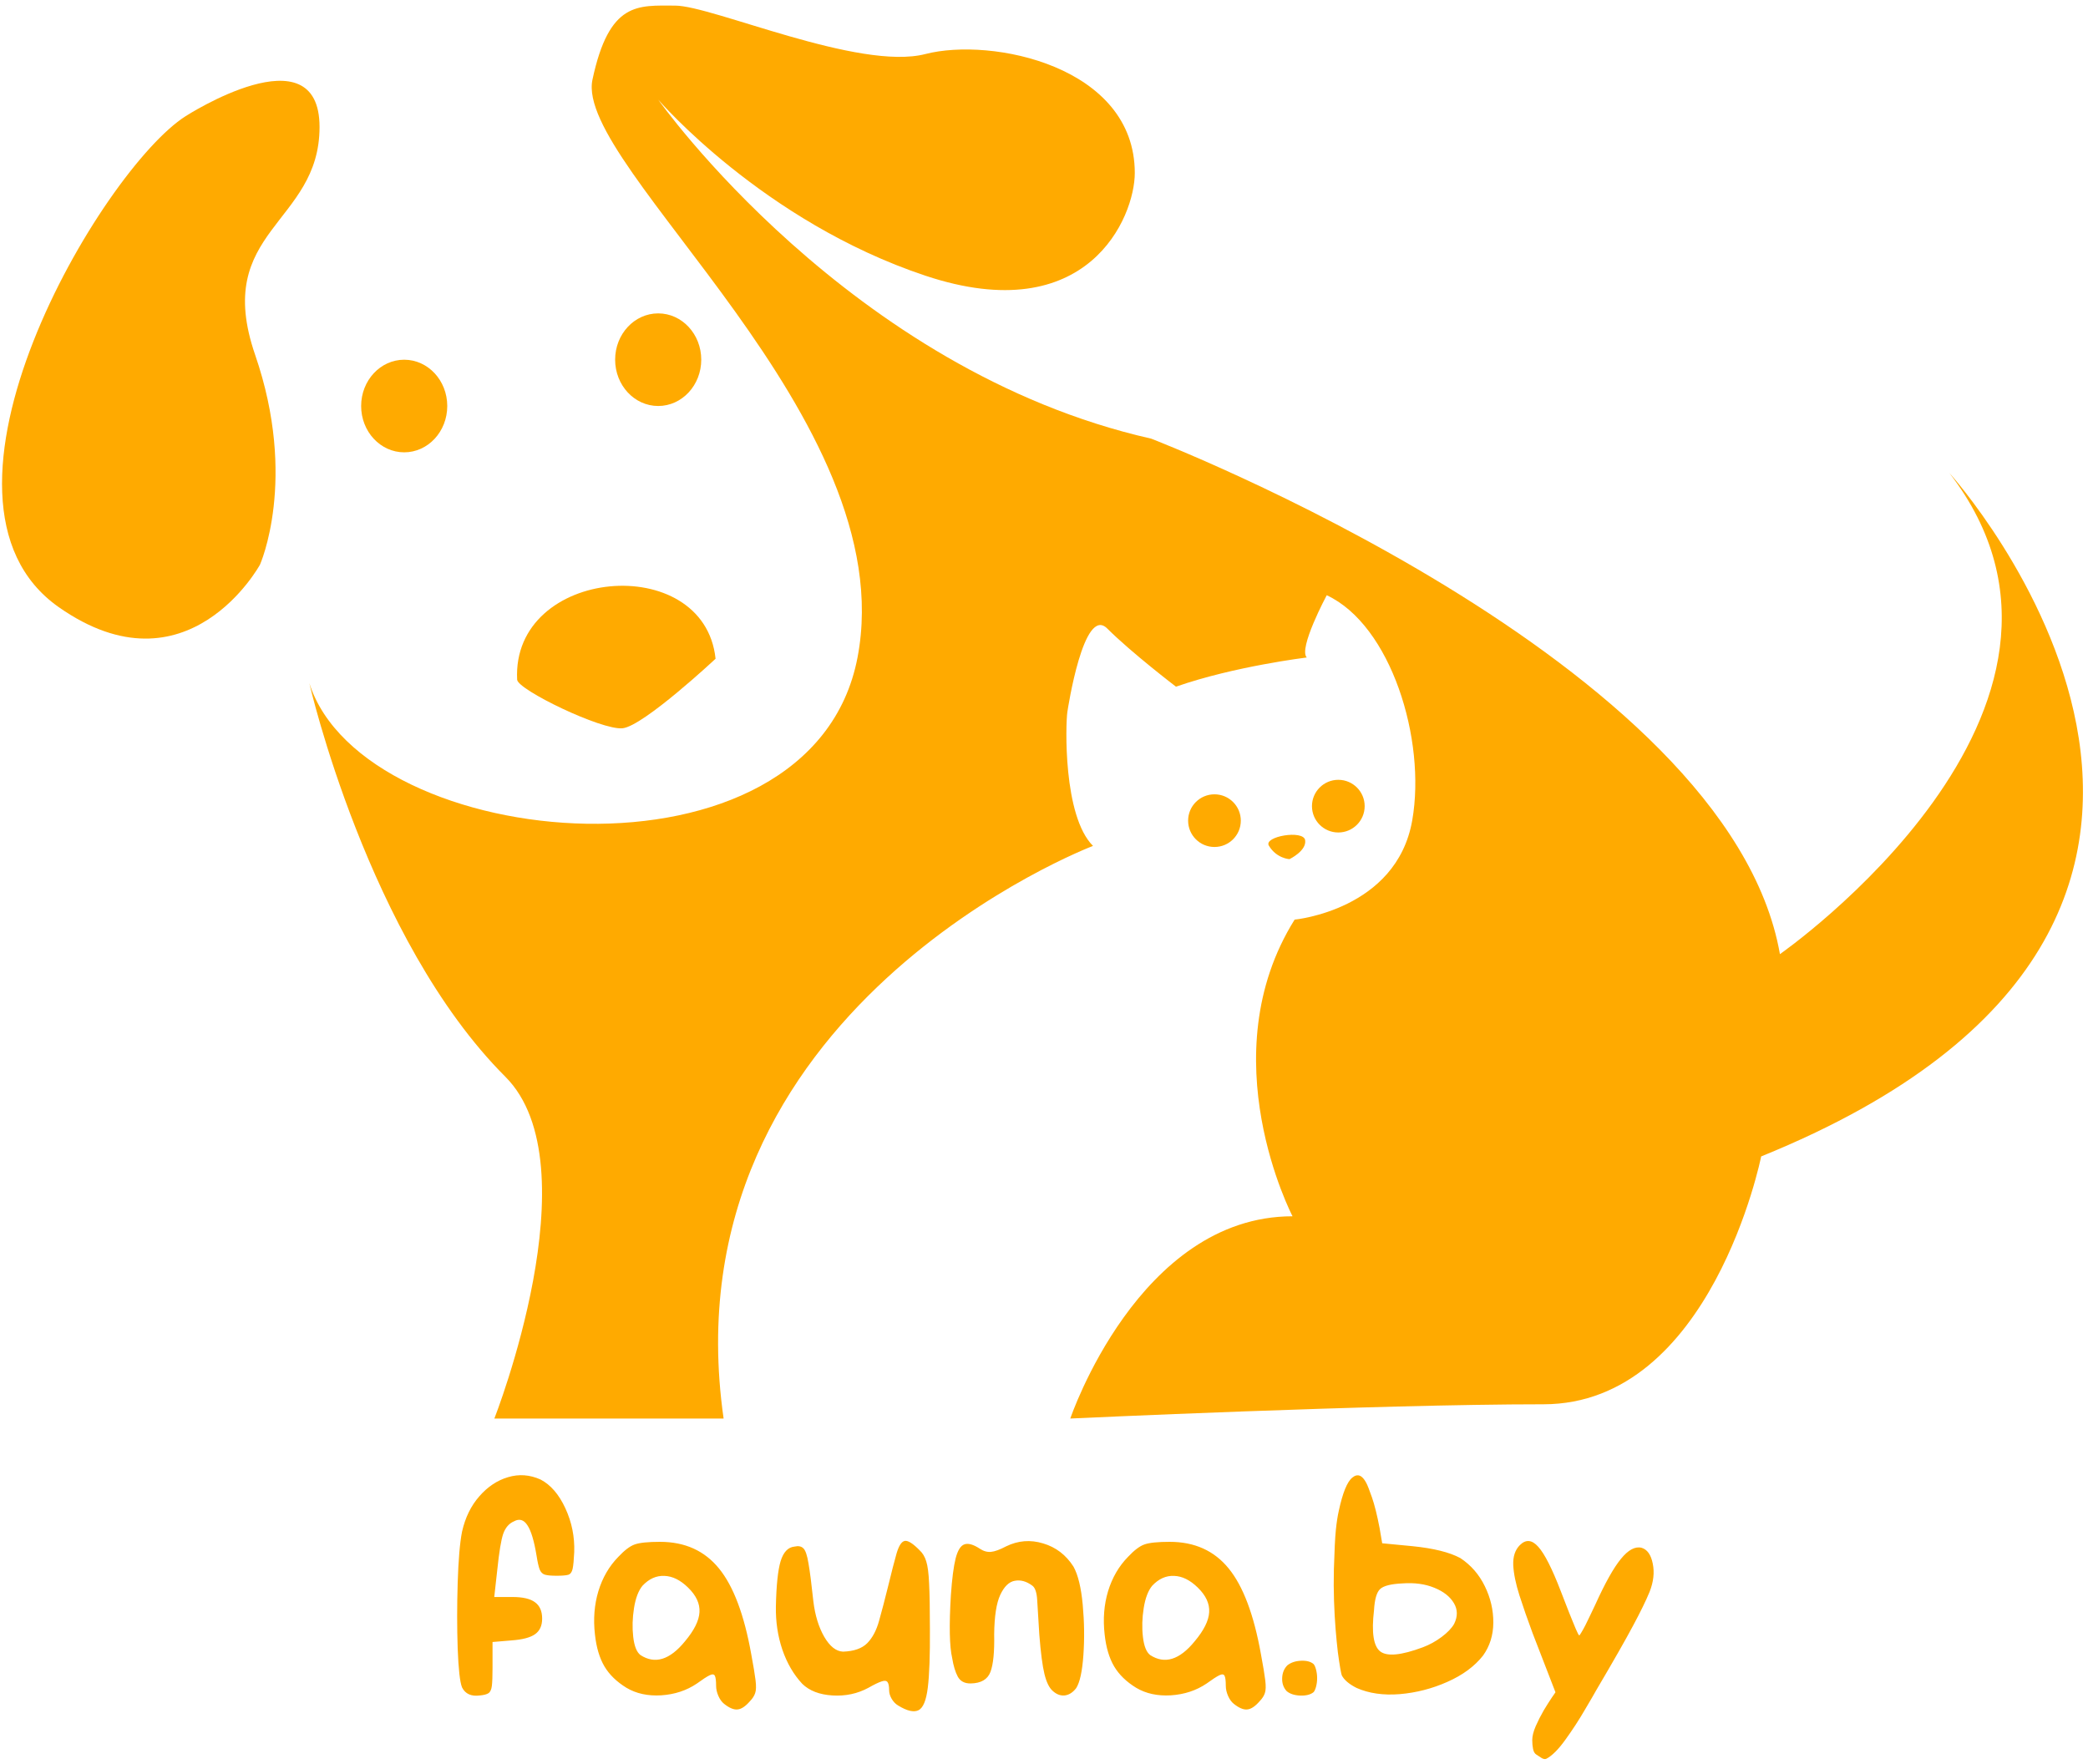 <svg width="309" height="261" viewBox="0 0 309 261" fill="none" xmlns="http://www.w3.org/2000/svg">
<path d="M27.468 17.193C15.121 25.025 -13.99 73.949 8.705 89.856C27.744 103.197 38.472 83.565 38.472 83.565C38.472 83.565 44.111 70.961 37.756 52.506C31.401 34.051 47.289 33.182 47.289 18.794C47.289 4.407 27.468 17.193 27.468 17.193Z" fill="#FFAA00"/>
<path d="M97.405 60.08C100.924 60.08 103.777 57.012 103.777 53.227C103.777 49.443 100.924 46.375 97.405 46.375C93.886 46.375 91.033 49.443 91.033 53.227C91.033 57.012 93.886 60.08 97.405 60.08Z" fill="#FFAA00"/>
<path d="M59.817 66.937C63.336 66.937 66.189 63.869 66.189 60.085C66.189 56.3 63.336 53.232 59.817 53.232C56.298 53.232 53.445 56.3 53.445 60.085C53.445 63.869 56.298 66.937 59.817 66.937Z" fill="#FFAA00"/>
<path d="M45.779 101.101C53.792 126.325 120.155 132.616 126.906 97.287C133.658 61.957 84.936 24.645 87.678 11.788C90.162 0.147 94.43 0.83 99.91 0.83C105.39 0.83 127.165 10.528 136.952 7.996C146.738 5.464 167.935 9.79 167.935 25.598C167.935 32.131 160.996 48.808 136.952 40.8C112.907 32.791 97.41 14.744 97.41 14.744C97.41 14.744 125.645 54.796 170.359 64.912C170.359 64.912 255.814 97.771 263.409 141.197C263.409 141.197 315.469 104.965 288.472 69.976C288.472 69.976 347.951 135.721 260.633 171.133C260.633 171.133 253.287 207.811 228.399 207.811C203.512 207.811 158.391 209.919 158.391 209.919C158.391 209.919 168.503 179.989 191.281 179.989C191.281 179.989 178.933 156.327 191.589 136.089C191.589 136.089 206.679 134.669 208.997 121.388C211.085 109.428 205.836 92.509 196.342 88.084C196.342 88.084 192.096 96.004 193.39 97.297C193.39 97.297 182.623 98.607 174.032 101.618C174.032 101.618 167.445 96.593 163.86 93.01C160.368 89.52 158.022 104.92 157.956 105.372C157.697 107.095 157.295 120.728 161.751 125.181C161.751 125.181 98.406 149.233 107.086 209.919H73.161C73.161 209.919 87.893 172.432 74.78 159.333C54.453 139.012 45.779 101.101 45.779 101.101Z" fill="#FFAA00"/>
<path d="M76.532 100.583C75.695 83.911 104.206 81.462 105.896 97.484C105.896 97.484 95.234 107.446 92.139 107.771C89.039 108.096 76.609 102.069 76.532 100.583Z" fill="#FFAA00"/>
<path d="M187.778 125.142C186.963 123.777 192.905 122.759 193.147 124.333C193.39 125.907 190.829 127.14 190.829 127.14C190.829 127.14 188.918 127.052 187.778 125.142Z" fill="#FFAA00"/>
<path d="M179.727 125.34C181.881 125.34 183.626 123.595 183.626 121.443C183.626 119.291 181.881 117.546 179.727 117.546C177.574 117.546 175.828 119.291 175.828 121.443C175.828 123.595 177.574 125.34 179.727 125.34Z" fill="#FFAA00"/>
<path d="M198.055 123.194C200.209 123.194 201.955 121.449 201.955 119.297C201.955 117.145 200.209 115.4 198.055 115.4C195.902 115.4 194.156 117.145 194.156 119.297C194.156 121.449 195.902 123.194 198.055 123.194Z" fill="#FFAA00"/>
<path d="M68.377 249.708C68.064 248.94 67.85 247.02 67.732 243.947C67.628 240.861 67.628 237.625 67.732 234.24C67.837 230.854 68.051 228.328 68.377 226.662C68.846 224.578 69.699 222.833 70.936 221.427C72.172 220.008 73.592 219.064 75.193 218.595C76.808 218.113 78.409 218.231 79.998 218.947C81.495 219.728 82.719 221.147 83.67 223.205C84.62 225.262 85.057 227.423 84.978 229.689C84.926 230.835 84.848 231.655 84.744 232.15C84.64 232.645 84.419 232.944 84.08 233.048C83.742 233.139 83.169 233.185 82.361 233.185C81.58 233.185 81.007 233.133 80.643 233.029C80.291 232.925 80.031 232.664 79.861 232.248C79.705 231.831 79.555 231.167 79.412 230.255C79.047 228.029 78.592 226.512 78.045 225.705C77.511 224.884 76.847 224.695 76.053 225.138C75.324 225.451 74.796 226.063 74.471 226.974C74.158 227.886 73.865 229.663 73.592 232.306L73.143 236.33H75.838C77.374 236.33 78.488 236.59 79.178 237.111C79.881 237.619 80.232 238.426 80.232 239.533C80.232 240.574 79.881 241.343 79.178 241.837C78.488 242.332 77.322 242.638 75.682 242.755L72.889 242.99V246.837C72.889 248.048 72.856 248.927 72.791 249.474C72.726 250.021 72.557 250.386 72.283 250.568C72.023 250.737 71.6 250.848 71.014 250.9C69.738 251.069 68.859 250.672 68.377 249.708ZM107.146 252.13C106.808 251.857 106.528 251.466 106.307 250.958C106.085 250.451 105.975 249.949 105.975 249.455C105.975 248.738 105.916 248.257 105.799 248.009C105.682 247.749 105.421 247.716 105.018 247.912C104.614 248.107 103.982 248.517 103.123 249.142C101.6 250.171 99.842 250.75 97.85 250.88C95.87 250.998 94.158 250.626 92.713 249.767C91.268 248.882 90.18 247.827 89.451 246.603C88.722 245.366 88.253 243.791 88.045 241.876C87.784 239.598 87.954 237.462 88.553 235.47C89.165 233.465 90.148 231.772 91.502 230.392C92.413 229.416 93.221 228.804 93.924 228.556C94.64 228.296 95.89 228.166 97.674 228.166C101.359 228.166 104.269 229.481 106.404 232.111C108.54 234.728 110.128 238.947 111.17 244.767C111.495 246.499 111.71 247.794 111.814 248.654C111.919 249.513 111.899 250.145 111.756 250.548C111.626 250.952 111.372 251.349 110.994 251.74C110.33 252.508 109.718 252.918 109.158 252.97C108.598 253.035 107.928 252.755 107.146 252.13ZM101.365 242.892C102.732 241.264 103.449 239.826 103.514 238.576C103.592 237.313 103.025 236.095 101.814 234.923C100.682 233.817 99.516 233.244 98.318 233.205C97.12 233.153 96.04 233.641 95.076 234.669C94.477 235.399 94.061 236.499 93.826 237.97C93.592 239.442 93.553 240.861 93.709 242.228C93.865 243.595 94.223 244.494 94.783 244.923C96.932 246.317 99.126 245.639 101.365 242.892ZM132.908 252.384C132.531 252.163 132.212 251.831 131.951 251.388C131.704 250.958 131.58 250.535 131.58 250.119C131.58 249.533 131.502 249.136 131.346 248.927C131.189 248.706 130.89 248.673 130.447 248.83C130.005 248.973 129.36 249.285 128.514 249.767C126.899 250.639 125.128 251.017 123.201 250.9C121.274 250.783 119.783 250.21 118.729 249.181C117.452 247.814 116.469 246.128 115.779 244.123C115.102 242.117 114.783 239.988 114.822 237.736C114.887 234.598 115.122 232.358 115.525 231.017C115.942 229.676 116.626 228.96 117.576 228.869C118.149 228.738 118.585 228.823 118.885 229.123C119.197 229.409 119.451 230.151 119.646 231.349C119.855 232.534 120.096 234.409 120.369 236.974C120.617 239.031 121.15 240.776 121.971 242.208C122.804 243.641 123.735 244.376 124.764 244.416C126.365 244.363 127.557 243.947 128.338 243.166C129.119 242.371 129.705 241.264 130.096 239.845C130.499 238.413 130.942 236.72 131.424 234.767C131.945 232.619 132.368 230.978 132.693 229.845C133.032 228.712 133.436 228.107 133.904 228.029C134.386 227.951 135.122 228.419 136.111 229.435C136.541 229.826 136.86 230.36 137.068 231.037C137.29 231.714 137.433 232.82 137.498 234.357C137.576 235.88 137.615 238.113 137.615 241.056C137.641 244.949 137.537 247.847 137.303 249.748C137.068 251.649 136.606 252.762 135.916 253.087C135.226 253.426 134.223 253.192 132.908 252.384ZM155.779 250.216C155.271 249.774 154.868 248.947 154.568 247.736C154.269 246.512 154.015 244.565 153.807 241.896C153.663 239.617 153.559 237.918 153.494 236.798C153.429 235.666 153.188 234.949 152.771 234.65C151.912 234.012 151.053 233.771 150.193 233.927C149.334 234.07 148.611 234.767 148.025 236.017C147.452 237.254 147.153 239.207 147.127 241.876C147.179 244.442 146.997 246.284 146.58 247.404C146.163 248.524 145.187 249.097 143.65 249.123C142.752 249.136 142.114 248.797 141.736 248.107C141.372 247.417 141.098 246.512 140.916 245.392C140.512 243.66 140.447 240.542 140.721 236.037C140.89 233.615 141.124 231.805 141.424 230.607C141.736 229.409 142.173 228.719 142.732 228.537C143.292 228.341 144.048 228.556 144.998 229.181C145.545 229.546 146.098 229.702 146.658 229.65C147.218 229.598 147.967 229.324 148.904 228.83C150.675 227.97 152.498 227.827 154.373 228.4C156.261 228.96 157.758 230.106 158.865 231.837C159.542 233.061 159.998 234.943 160.232 237.482C160.467 240.021 160.499 242.501 160.33 244.923C160.161 247.345 159.803 248.979 159.256 249.826C158.748 250.477 158.175 250.835 157.537 250.9C156.912 250.952 156.326 250.724 155.779 250.216ZM182.576 252.13C182.238 251.857 181.958 251.466 181.736 250.958C181.515 250.451 181.404 249.949 181.404 249.455C181.404 248.738 181.346 248.257 181.229 248.009C181.111 247.749 180.851 247.716 180.447 247.912C180.044 248.107 179.412 248.517 178.553 249.142C177.029 250.171 175.271 250.75 173.279 250.88C171.3 250.998 169.588 250.626 168.143 249.767C166.697 248.882 165.61 247.827 164.881 246.603C164.152 245.366 163.683 243.791 163.475 241.876C163.214 239.598 163.383 237.462 163.982 235.47C164.594 233.465 165.577 231.772 166.932 230.392C167.843 229.416 168.65 228.804 169.354 228.556C170.07 228.296 171.32 228.166 173.104 228.166C176.788 228.166 179.699 229.481 181.834 232.111C183.969 234.728 185.558 238.947 186.6 244.767C186.925 246.499 187.14 247.794 187.244 248.654C187.348 249.513 187.329 250.145 187.186 250.548C187.055 250.952 186.801 251.349 186.424 251.74C185.76 252.508 185.148 252.918 184.588 252.97C184.028 253.035 183.357 252.755 182.576 252.13ZM176.795 242.892C178.162 241.264 178.878 239.826 178.943 238.576C179.021 237.313 178.455 236.095 177.244 234.923C176.111 233.817 174.946 233.244 173.748 233.205C172.55 233.153 171.469 233.641 170.506 234.669C169.907 235.399 169.49 236.499 169.256 237.97C169.021 239.442 168.982 240.861 169.139 242.228C169.295 243.595 169.653 244.494 170.213 244.923C172.361 246.317 174.555 245.639 176.795 242.892ZM190.408 250.255C189.939 249.748 189.718 249.11 189.744 248.341C189.77 247.573 190.024 246.942 190.506 246.447C191.027 246.03 191.697 245.802 192.518 245.763C193.338 245.724 193.963 245.887 194.393 246.251C194.536 246.408 194.66 246.688 194.764 247.091C194.868 247.495 194.92 247.912 194.92 248.341C194.92 248.771 194.868 249.188 194.764 249.591C194.66 249.982 194.536 250.255 194.393 250.412C193.95 250.776 193.292 250.945 192.42 250.919C191.548 250.88 190.877 250.659 190.408 250.255ZM200.76 249.787C199.653 249.227 198.924 248.608 198.572 247.931C198.52 247.801 198.442 247.443 198.338 246.857C198.234 246.258 198.117 245.47 197.986 244.494C197.869 243.504 197.758 242.371 197.654 241.095C197.55 239.806 197.472 238.413 197.42 236.916C197.368 235.405 197.361 233.836 197.4 232.208C197.479 229.461 197.576 227.521 197.693 226.388C197.811 225.255 197.954 224.324 198.123 223.595C198.696 220.913 199.367 219.266 200.135 218.654C200.903 218.029 201.587 218.289 202.186 219.435C202.355 219.735 202.635 220.444 203.025 221.564C203.416 222.684 203.794 224.194 204.158 226.095L204.549 228.38L209.041 228.81C212.153 229.123 214.51 229.708 216.111 230.568C217.687 231.61 218.898 233.003 219.744 234.748C220.59 236.479 221.007 238.276 220.994 240.138C220.981 241.987 220.473 243.608 219.471 245.001C218.221 246.59 216.463 247.886 214.197 248.888C211.945 249.891 209.594 250.496 207.146 250.705C204.712 250.9 202.583 250.594 200.76 249.787ZM210.564 243.771C211.541 243.406 212.465 242.899 213.338 242.248C214.21 241.597 214.829 240.952 215.193 240.314C215.74 239.207 215.727 238.179 215.154 237.228C214.581 236.264 213.618 235.509 212.264 234.962C210.91 234.403 209.334 234.188 207.537 234.318C205.844 234.396 204.744 234.676 204.236 235.158C203.729 235.639 203.429 236.681 203.338 238.283C202.947 241.59 203.26 243.628 204.275 244.396C205.291 245.164 207.387 244.956 210.564 243.771ZM227.361 259.65C227.114 259.494 226.951 259.214 226.873 258.81C226.795 258.419 226.756 257.983 226.756 257.501C226.756 256.929 226.925 256.245 227.264 255.451C227.615 254.656 228.012 253.875 228.455 253.107C228.911 252.352 229.314 251.714 229.666 251.193C230.018 250.685 230.193 250.431 230.193 250.431L226.814 241.701C226.059 239.669 225.408 237.801 224.861 236.095C224.314 234.376 224.008 232.886 223.943 231.623C223.891 230.347 224.217 229.357 224.92 228.654C225.805 227.768 226.717 227.853 227.654 228.908C228.592 229.949 229.705 232.15 230.994 235.509C231.202 236.03 231.404 236.551 231.6 237.072C231.808 237.593 232.003 238.094 232.186 238.576C232.381 239.057 232.563 239.507 232.732 239.923C232.902 240.34 233.051 240.705 233.182 241.017C233.312 241.317 233.423 241.557 233.514 241.74C233.605 241.909 233.67 242 233.709 242.013C233.761 242 233.865 241.857 234.021 241.583C234.191 241.31 234.393 240.945 234.627 240.49C234.861 240.034 235.102 239.539 235.35 239.005C235.61 238.472 235.857 237.951 236.092 237.443C237.537 234.253 238.8 232 239.881 230.685C240.962 229.357 241.977 228.81 242.928 229.044C243.774 229.292 244.327 230.073 244.588 231.388C244.861 232.69 244.705 234.083 244.119 235.568C243.585 236.87 242.765 238.55 241.658 240.607C240.564 242.664 238.755 245.835 236.229 250.119C235.981 250.574 235.421 251.538 234.549 253.009C233.689 254.494 232.732 255.965 231.678 257.423C230.623 258.895 229.673 259.845 228.826 260.275C228.631 260.353 228.403 260.314 228.143 260.158C227.882 260.001 227.622 259.832 227.361 259.65Z" fill="#FFAA00"/>
</svg>
